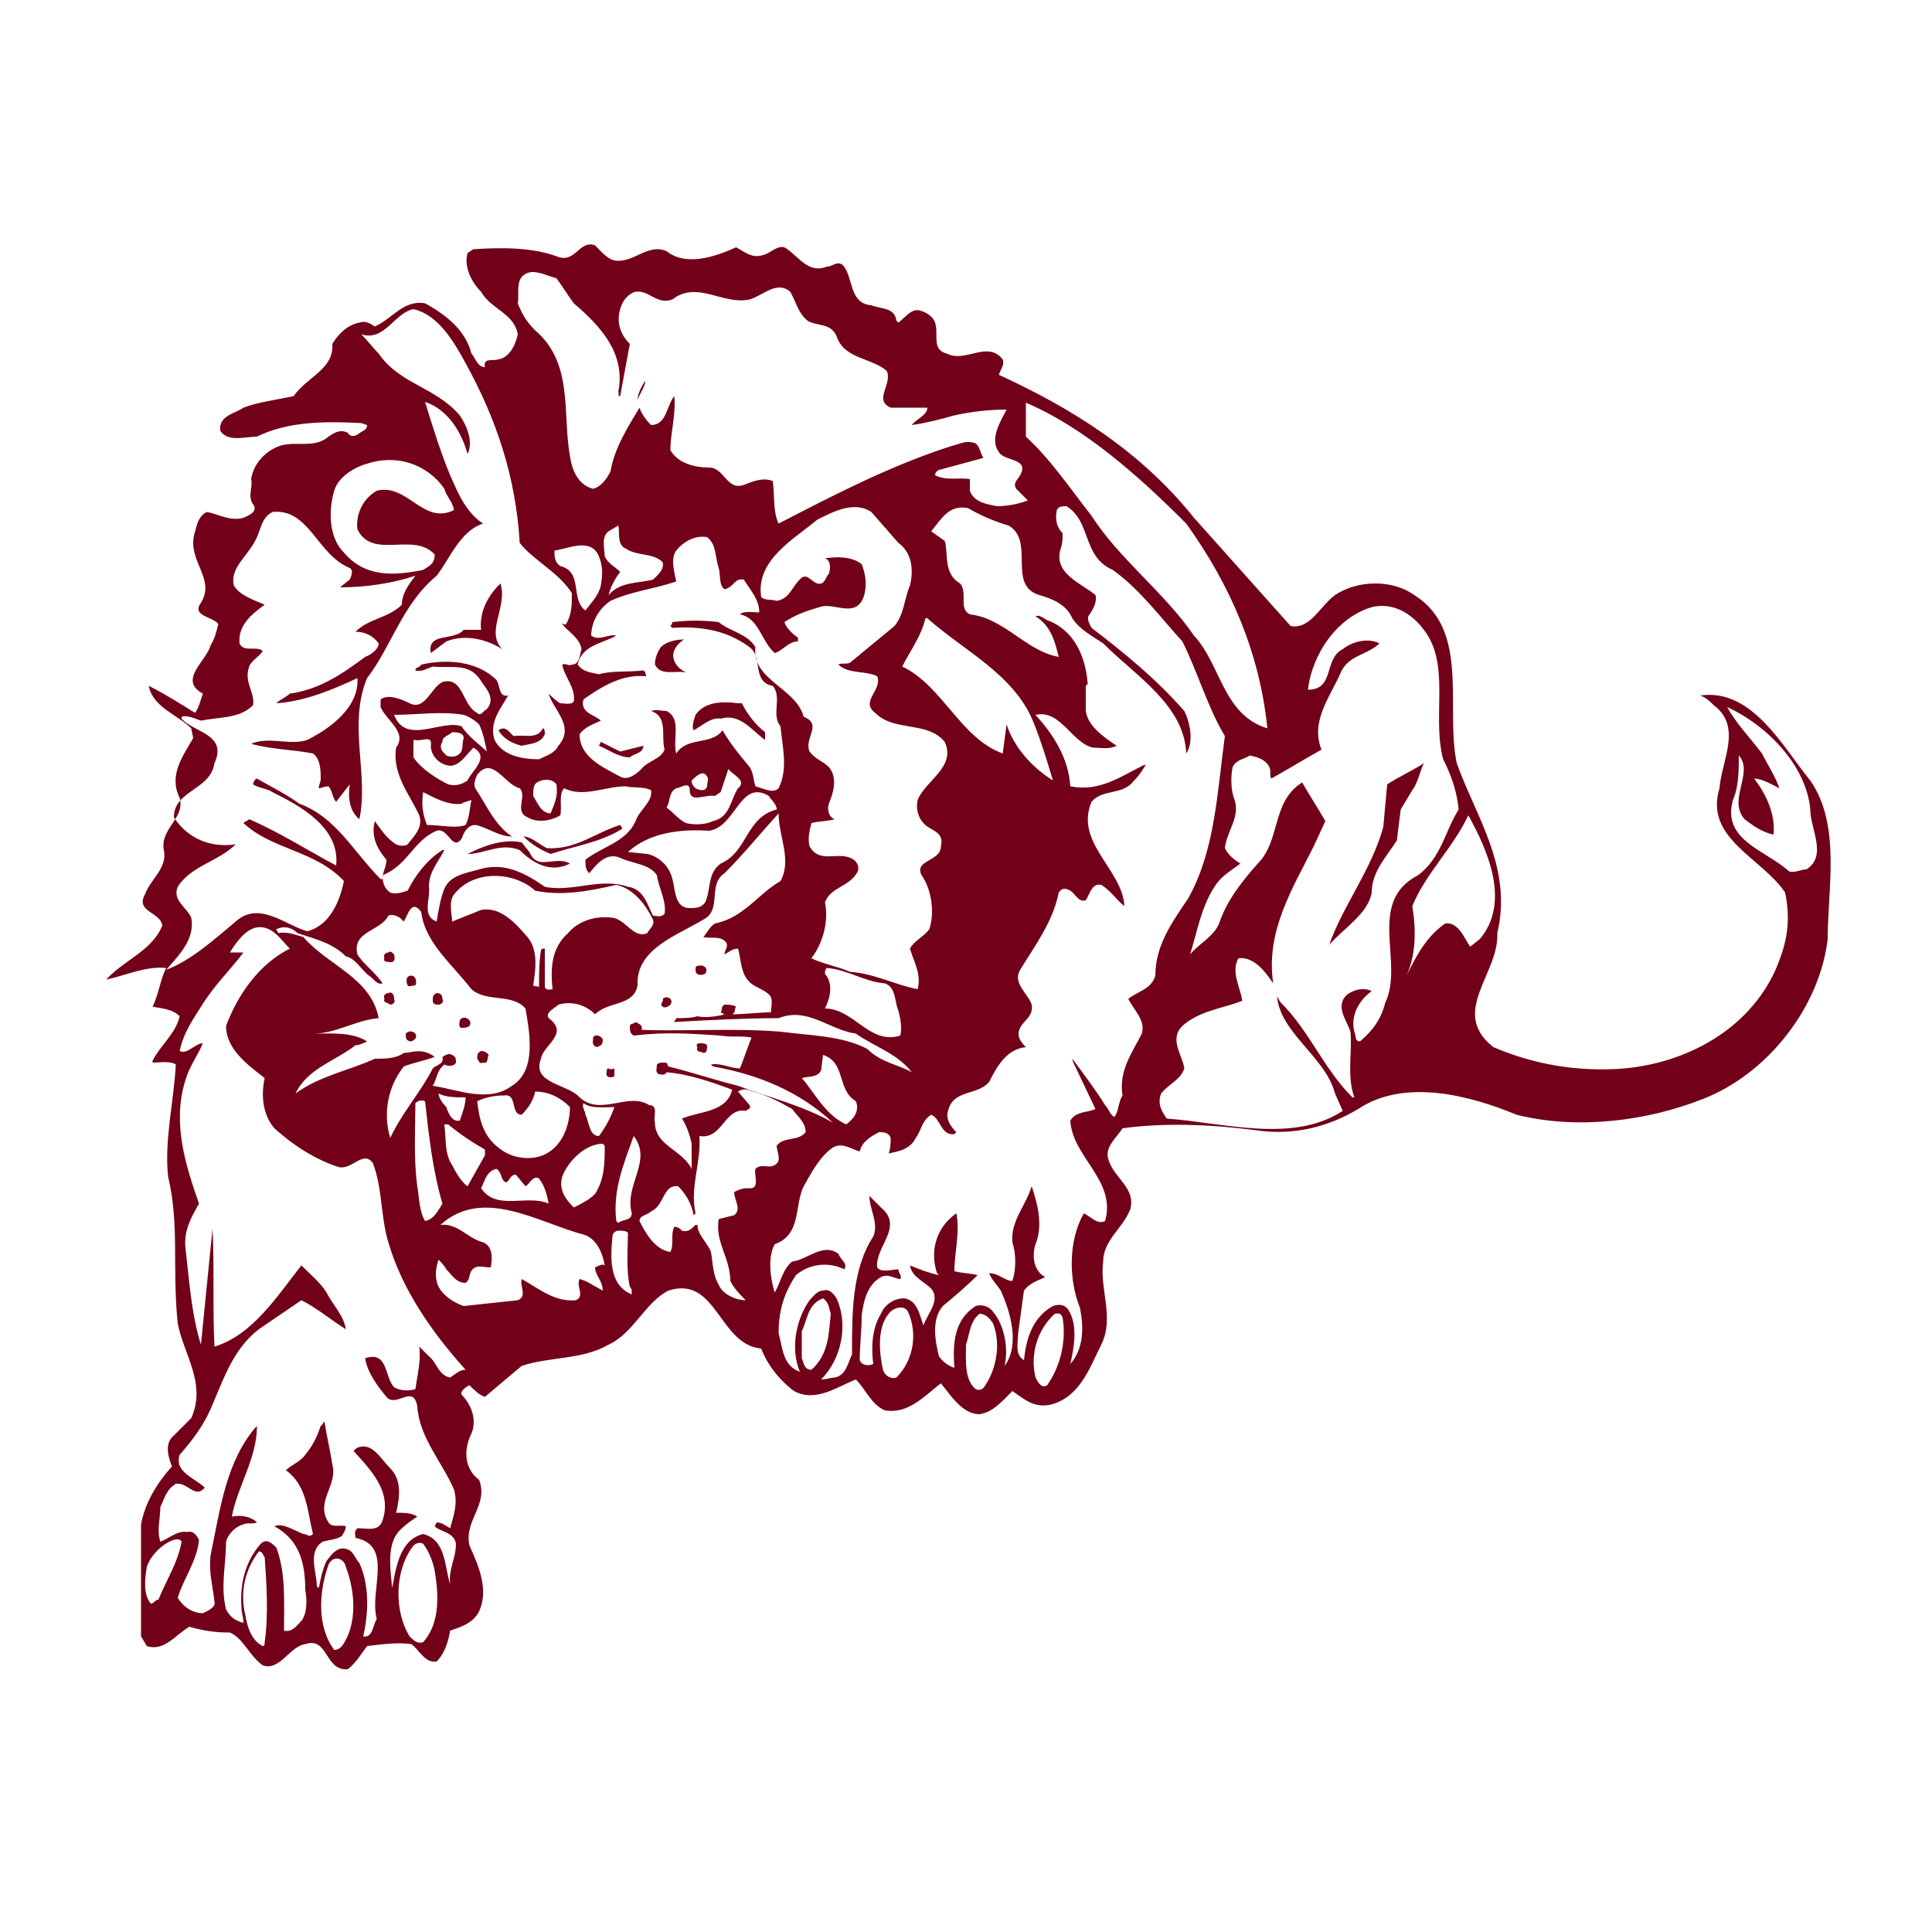 <?xml version="1.0" encoding="utf-8"?>
<!-- Generator: Adobe Illustrator 19.1.0, SVG Export Plug-In . SVG Version: 6.00 Build 0)  -->
<!DOCTYPE svg PUBLIC "-//W3C//DTD SVG 1.1//EN" "http://www.w3.org/Graphics/SVG/1.1/DTD/svg11.dtd">
<svg version="1.1" xmlns="http://www.w3.org/2000/svg" xmlns:xlink="http://www.w3.org/1999/xlink" x="0px" y="0px"
	 viewBox="33 -33 100 100" enable-background="new 33 -33 100 100" xml:space="preserve">

<g id="AREA_1">
	<g>
		<path fill="#720018" d="M126.7,7.4c-1.4-1.7-3-4.8-5.7-4.4c0.3,0.1,0.5,0.3,0.7,0.5c1.5,1.1,0.4,2.9,0.3,4.3
			c-0.8,2.6,2.2,3.6,3.4,5.4c0.3,1.5,0.1,2.6-0.5,4c-1.4,3.1-4.6,4.8-7.8,5.1c-2.4,0.2-4.7-0.2-6.8-1.1c-2.3-1.8,0.3-3.8,0.2-5.9
			c0.8-3.4-1.1-6-2.1-8.8c-0.6-2.9,0.7-6.9-2.2-8.7c-1.1-0.8-2.9-0.8-4.1,0c-0.8,0.6-1.3,1.8-2.3,1.6c-1.6-1.8-3.4-3.8-5-5.6
			c-2.8-3.5-6.4-5.7-10.1-7.4c0.1-0.3,0.3-0.5,0.2-0.8c-0.8-1-1.9,0.2-2.9-0.3c-0.8-0.2-0.4-1-0.6-1.6c-0.1-0.3-0.4-0.5-0.7-0.6
			c-0.5-0.2-0.8,0.3-1.2,0.6l-0.1-0.1c-0.1-0.7-0.8-0.6-1.3-0.8c-1.2-0.1-0.9-1.5-1.5-2.1c-0.3-0.2-0.5,0.1-0.8,0.1
			c-1,0.4-1.5-0.6-2.2-1c-0.4-0.1-0.7,0.3-1.1,0.4c-0.6,0.2-1-0.2-1.4-0.4c-1.1,0.5-2.6,1-3.6,0.2c-0.9-0.4-1.6,0.5-2.5,0.5
			c-0.5,0-0.8-0.4-1.2-0.8c-0.8-0.3-1,0.9-1.9,0.6c-1.3-0.5-2.9-0.5-4.4-0.4l-0.3,0.2c-0.2,0.7,0.2,1.5,0.7,2
			c0.5,0.9,1.7,1.1,1.9,2.2c-0.1,0.5-0.4,1.2-1,1.3c-0.3,0.1-0.8-0.1-0.7,0.4c-0.4,0-0.5-0.5-0.7-0.7c-0.3-1.2-1.3-2-2.4-2.6
			c-1.1-0.2-1.7,0.8-2.6,1.2c-0.3-0.2-0.5-0.3-0.8-0.2c-0.6,0.1-1.1,0.6-1.4,1.1c0.1,1.3-1.3,1.7-2,2.7c-0.9,0.2-1.8,0.3-2.6,0.6
			c-0.4,0.3-1.3,0.4-1.2,1.2c0.4,0.6,1.3,0.3,1.9,0.3c1.6-0.8,3.6-0.8,5.4-0.7L52-11c0,0.3-0.3,0.3-0.5,0.5
			c-0.2,0.1-0.4,0.1-0.5-0.1c-0.4-0.2-0.7,0-1,0.2c-0.8,0.7-1.9,0.1-2.8,0.6c-0.6,0.3-1.1,0.9-1.2,1.6c0.1,0.4-0.2,0.9,0.1,1.3
			c0.3,0.4-0.3,0.6-0.5,0.7c-0.7,0.2-1.3-0.2-1.9-0.3c-0.4,0.2-0.5,0.6-0.6,1c-0.5,1.5,1.1,2.4,0.3,3.7c-0.5,0.7,0.6,0.7,0.9,1.1
			c-0.1,0.4-0.2,0.8-0.4,1.1c-0.2,0.8-1.7,1.8-0.4,2.5c-0.1,0.3-0.2,0.7-0.4,1c-0.8-0.5-1.6-1-2.4-1.4c0.2,1.1,1.5,1.5,2.2,2.2
			l0.1,0.5c-0.5,0.9-1.3,1.9-0.7,3.1c0.3,1.1-1.1,1.6-0.8,2.8c0.1,0.9-0.7,1.4-1,2.2c-0.5,0.9,0.8,0.9,0.9,1.6
			c-0.5,1.3-2,1.8-2.9,2.8c1-0.2,2-0.7,3.1-0.6c-0.3,0.6-0.4,1.4-0.7,2c0.4,0.1,1,0.1,1.4,0.5c-0.2,0.9-1,1.5-1.4,2.3V22
			c0.4,0,0.9-0.1,1.2,0.1c-0.1,1.9-0.6,3.9-0.4,5.8c0.6,2.5,0.2,4.7,0.5,7.6c0.3,1.6,1.5,3.1,0.7,4.9l-0.9,0.9
			c-0.5,0.4-0.3,1.1-0.1,1.6c-0.8,0.9-1.4,1.9-1.6,3v5.8l0.3,0.5c0.9,0.3,1.5-0.6,2.2-1c0.7,0.2,1.3,0.3,2.1,0.3
			c0.7,0.3,1,1.2,1.7,1.7c0.9,0.3,1.4-1,2.2-1.1c1.2-0.4,1,1.4,2.2,1.3c0.4-0.3,0.7-0.8,1-1.2c0.8-0.1,1.6-0.2,2.3-0.1
			c0.4,0.3,0.7,1,1.3,0.9c0.4-0.4,0.6-1,0.7-1.6c0.6-0.2,1.2-0.4,1.5-1c0.5-1.1,0-2.3-0.5-3.4c-0.3-1.3,1-2.1,0.5-3.4
			C57,43,57,42,57.4,41.2c0.3-0.7,0-1.5-0.5-2c-0.1-0.2,0.2-0.4,0.4-0.5c0.3,0.3,0.5,0.5,0.8,0.6l1.9-1.6c1.5-0.5,3.1-0.3,4.5-1.1
			c1.3-0.6,1.9-2.2,3.1-2.8c2.5-0.8,2.6,2.8,4.8,3c0.3,0.8,0.9,1.6,1.7,2.2c1.1,0.6,2.2-0.2,3.2-0.6c0.5,0.5,0.8,1.3,1.5,1.6
			c1.2,0.2,2-0.7,2.9-1.4c0.5,0.6,1.1,1.6,2,1.6c0.7-0.1,1.2-0.7,1.7-1.2c0.6,0.4,1.1,0.9,2,0.7c1.5-0.4,2-1.9,2.6-3.1
			c0.7-1.4-0.1-2.9,0.1-4.3c0-1.1,1-1.7,1.4-2.7c0.3-1.1-0.8-1.6-1.1-2.5c-0.3-0.7,0.4-1.2,0.7-1.7c2.2-0.3,4.6-0.2,6.9,0.1
			c2,0.3,3.8-0.2,5.3-1.1c2.4-1.6,5.8-0.7,8.2,0.3c3.2,0.8,6.8,0.3,9.6-0.8c3.4-1.3,6.1-4.8,6.5-8.3C127.6,13,128.3,9.7,126.7,7.4z
			 M86-12.2c3.1,1.3,5.9,3.8,8.4,6.3c2.3,3.2,3.8,6.7,4.2,10.6c-2.3-0.7-2.4-3.3-3.8-4.8c-1.5-2.2-3.9-4-5.3-6.2
			c-1.1-1.4-2.1-2.9-3.4-4.1V-12.2z M59.8-17.3c0.1-0.5-0.2-1.4,0.6-1.6c0.4-0.1,1,0.2,1.4,0.3c0.3,0.4,0.6,0.9,0.9,1.3
			c1.4,1.2,2.7,2.6,2.3,4.6c0.1,0.1-0.1,0.2,0.1,0.2l0.5-2.7c-0.5-0.5-0.7-1.1-0.5-1.8c0.1-0.4,0.4-0.8,0.8-0.9
			c0.7-0.1,1.1,0.7,1.9,0.4c1.3-1,2.6,0.3,4,0c0.7-0.2,1.4-1,2.1-0.4c0.3,0.5,0.4,1.1,0.9,1.5c0.5,0.3,1.2,0.1,1.5,0.8
			c0.4,1.2,1.8,1.1,2.6,1.8c0.3,0.7-0.7,1.5,0.2,1.9h1.9c0,0.4-0.6,0.6-0.8,0.9c0.7-0.1,1.5-0.3,2.2-0.5c0.9-0.2,1.8-0.3,2.7-0.3
			c-0.3,0.6-0.9,1.5-0.4,2.2c0.3,0.5,1.6,0.3,1.1,1.2c-0.1,0.2-0.4,0.4-0.2,0.7l0.6,0.6c-0.5,0.2-1.1,0.3-1.6,0.3
			c-0.5-0.1-1.2-0.2-1.4-0.8l0-0.6c-0.6-0.1-1.2,0.1-1.8-0.2c0-0.2,0.2-0.3,0.3-0.3l2.2-0.6c-0.2-0.3-0.2-0.8-0.6-0.8
			c-0.3-0.1-0.7,0.1-1.1,0.2c-3.1,1-6,2.5-8.9,4c-0.3-0.6-0.2-1.5-0.3-2.2c-0.5-0.2-1,0-1.5,0.2c-0.9,0.3-1-0.9-1.8-0.9
			c-0.7,0-1.6-0.2-2-0.9c0-0.9,0.3-1.9,0.2-2.8c-0.4,0.5-0.4,1.5-1.2,1.5c-0.3-0.3-0.5-0.6-0.6-0.9c-0.6,1-1.3,2.1-1.5,3.3
			c-0.2,0.4-0.5,0.8-0.9,0.9c-0.8-0.2-1.1-1-1.2-1.7c-0.4-2.2,0.2-4.8-1.8-6.5C60.2-16.4,60-16.8,59.8-17.3z M80.8,9.6
			c0.3,0.4,1.1,0.4,0.9,1.2c0,0.8-1.4,0.7-1,1.5c0.5,0.7,0.7,1.9,0.4,2.8c-0.3,0.4-0.8,0.6-1,1c0.2,0.7,0.6,1.3,0.4,2.1
			c-1.1-0.2-2.2-0.8-3.5-0.9c-0.7-0.3-1.4-0.4-2-0.7c0.6-0.8,0.9-1.9,0.7-2.9c0.3-0.8,1.3-0.8,1.7-1.6c0.1-0.3-0.1-0.6-0.4-0.7
			c-0.7-0.3-1.6,0.3-2.1-0.6c-0.1-0.4,0-0.8,0.1-1.2c0.4-0.1,0.9-0.1,1.2-0.2c-0.3-0.1-0.4-0.5-0.3-0.8c0.2-0.5,0.5-1.3,0-1.9
			c-0.3-0.3-0.7-0.4-1-0.8c-0.3-0.7,0.7-1.4-0.3-1.8c-0.4-1.5-2.7-1.9-2.5-3.6c-0.4-0.7-1.3-0.8-1.9-1.3c-0.8-0.1-1.6-0.1-2.4,0
			c0,0.1-0.1,0.2-0.1,0.2l0.1,0.1c1.4-0.1,2.8,0.1,4,1c0.7,0.5,0.1,1.8,1.2,2c0.5,0.6-0.1,1.5,0.4,2.1c0.1,1.1,0.4,2.2-0.1,3.2
			c-0.3,0.3-0.8,0-1.2-0.1C72,7.4,72,7,71.8,6.7c-0.5-0.6-1-1.2-1.4-1.9C69.8,5.6,68.6,5.1,68,6c-0.2-0.7,0.3-1.8-0.5-2.2
			c-0.3,0-0.5-0.1-0.8,0c0.9,0.3,0.5,1.3,0.7,2c-0.2,0.5-0.9,0.6-1.2,1c-0.3,0.3-0.7,0.6-1.1,0.4c-0.9-0.5-2.1-1-2.1-2.2
			c0.3-0.4,0.7-0.5,1.1-0.7c-0.3-0.3-1.1-0.4-0.9-1.1c1-0.7,2-1.3,3.2-1.2c0.1,0,0-0.1,0-0.2l-0.1-0.1c-0.8,0.1-1.6,0-2.3,0.2
			c-0.4-0.1-0.8-0.1-1.1-0.5c0.2-1,1.3-1.1,2-1.5c-0.4-0.1-0.9,0.3-1.3,0c0-0.7,0.4-1.4,1-1.8c1.1-0.5,2.2-0.6,3.4-1
			c-0.1-0.5-0.3-1.2,0-1.6c0.4-0.5,1-0.8,1.6-0.7c0.5,0.4,0.4,1,0.6,1.6c0.1,0.3,0,0.9,0.3,1.1C71-2.6,71-3.1,71.5-3
			c0.3,0.5,0.8,1,0.8,1.7c-0.3,0-0.8-0.1-1,0.1c1,0.2,1.1,1.4,1.8,2c0.4-0.1,0.7-0.6,1.2-0.6L74.3,0c-0.3-0.2-0.6-0.5-0.7-0.8
			c0.6-0.4,1.2-0.6,1.9-0.8c0.7-0.2,1.8,0.6,2.2-0.5c0.2-0.6,0.1-1.2-0.1-1.7c-0.5-0.4-1.3-0.4-1.9-0.3C76-4,76-3.6,75.9-3.3
			c-0.2,0.2-0.2,0.6-0.6,0.5c-0.3-0.1-0.5-0.5-0.8-0.3c-0.5,0.4-0.6,1.1-1.3,1.2c-0.3-0.1-0.6,0-0.8-0.2c-0.3-1.9,1.7-3,2.9-4
			c0.8-0.4,1.9-1,2.8-0.4l1.4,1.6c0.7,0.5,0.8,1.4,0.6,2.2c-0.3,0.7-0.3,1.5-0.8,2.1L77,1.3c-0.2,0.1-0.5,0-0.6,0.1
			c0.5,0.5,1.4,0.3,2,0.6c0.3,0.7-0.9,1.3-0.1,1.9c1,1,2.7,0.4,3.6,1.5c0.6,1.3-1,2-1.4,3C80.4,8.8,80.5,9.3,80.8,9.6z M73.4,20.4
			c-2.4-0.2-5.3,0-7.2-0.1c0.1-0.2-0.1-0.3-0.3-0.4c-0.1,0.1-0.3,0.1-0.3,0.2c0,0.2,0,0.4,0.2,0.5c1.7-0.2,2.9-0.1,4.5,0
			c0.6,0.1,1,0,1.6,0.1c-0.2,0.5-0.4,1.1-0.6,1.6c-0.5,0-1-0.3-1.5-0.2l0.1,0.1c2.3,0.4,4.5,1.3,6.2,2.9c-1.6-0.9-3.3-1.3-4.9-1.9
			c-1.2-0.3-2.4-0.7-3.6-1c-0.1-0.1,0-0.2-0.2-0.2c-0.2,0-0.3,0-0.4,0.1c0,0.2-0.1,0.4,0.1,0.5c0.1,0,0.3,0.1,0.4-0.1
			c1.2,0.1,2.3,0.5,3.4,0.9c-0.3,1.2-1.7,1.1-2.6,1.5c0.2,0.3,0.4,0.8,0.5,1.3v1.3c-0.5-1-1.9-1.2-1.9-2.4c-0.1-0.3,0.2-0.9-0.3-0.9
			c-1.1-0.7-2.5,0.6-3.6-0.4c-0.6-0.7-2.5-0.7-2-2c0.1-0.7,1.5-1.3,0.4-2.1c-0.2-0.3,0.3-0.5,0.5-0.7c0.7-0.2,1.4,0,1.9,0.5
			c0.7-0.7,2-0.4,2.2-1.5c-0.1-1.9,2.1-2.6,3.4-3.4c1-0.5,0.2-1.8,1.1-2.4c1-1,1.8-2,2.8-3.1c0,1.2,0.7,2.4,0.1,3.5
			c-1.2,0.7-1.9,1.9-3.4,2.2c-0.3,0.2-0.4,0.5-0.6,0.7c0.4,0.1,0.9-0.1,1.2,0.3c0.1,0.2-0.1,0.4-0.1,0.6c0.2-0.1,0.4-0.3,0.7-0.3
			c0.2,0.7,0.1,1.6,1,2c0.2,0.1,0.6,0.3,0.7,0.5c0.1,0.3,0,0.6,0,0.8c-0.6,0-1.4,0.1-2,0.1c0.2-0.1,0.1-0.3,0.2-0.4
			C70.9,19,70.7,19,70.5,19c-0.2,0.1-0.1,0.3-0.2,0.4l0.2,0.1c-0.3,0.1-1,0.2-1.4,0.1c-0.3,0.1-0.8,0.1-1.1,0.1
			c0,0.1-0.1,0.1-0.1,0.2c1.7-0.1,3.7-0.2,5.4-0.2c1.5-0.6,2.6,0.6,4,0.8c1,0.7,2.1,1,2.9,2c-0.7-0.4-1.6-0.5-2.3-1.2
			C76.6,20.6,74.9,20.6,73.4,20.4z M76.8,25.2c-1.1-0.5-1.6-1.6-2.3-2.4c0.3-0.1,0.8,0,1-0.4l0.1-0.8c1.2,0.4,0.7,1.8,1.7,2.4
			C77.5,24.5,77.2,24.9,76.8,25.2z M53.9,21.5c-0.4,0.3-1,0.3-1.5,0.3c-1.3,0.6-2.9,0.9-4.1,1.8c0.6-1.3,2.1-1.7,3.1-2.5
			c0.2,0,0.4-0.1,0.6-0.2c-0.8-0.5-1.9-0.4-2.8-0.4v0c1.2,0,2.2-0.7,3.4-0.8c-0.4-2.1-2.6-2.7-3.9-4.2c-0.4-0.1-0.8-0.3-1.3-0.2
			c0-0.1-0.1-0.1-0.1-0.2c0.4-0.2,0.8-0.1,1.1,0.2c0.9,0.3,1.8,0.5,2.5,1.2c0.5,0.1,0.8,0.7,1.2,1c0.2,0.1,0.4,0.5,0.7,0.4
			c-0.3-0.5-1-1-1.3-1.5c-0.3-1.2,1.2-1.2,1.6-2c0.2-0.1,0.4,0,0.6,0.1l0.2,0.2c0.2-0.3,0.4-1.2,0.9-0.5c0.2,1.6,1.6,2.7,2.6,4
			c0.8,0.7,2.1,0.2,2.8,1c0.2,1.2,0.6,3.2-0.7,4c-1.2,0.9-2.8,0.2-4.1,0c0.2-0.3,0.2-0.8,0.6-1.1c0.2,0.1,0.5,0.1,0.6-0.1
			c0-0.2,0-0.3-0.2-0.4c-0.2-0.1-0.3,0-0.5,0.1c0.1,0.4-0.3,0.4-0.5,0.6c-0.6,1.2-1.6,2.3-2.2,3.6c-0.4-1.3-0.1-2.7,0.7-3.7
			c0.5-0.2,1.1-0.3,1.6-0.5C54.8,21.2,54.3,21.5,53.9,21.5z M53.4,4c1.2,0,2.4-0.2,3.6,0c0.3,0.1,0.6,0.3,0.8,0.5
			c0.2,0.4,0.3,0.9,0.4,1.4c-0.3-0.3-1-0.8-1.3-1.3C55.9,4.2,54,5.6,53.4,4z M56.8,6c-0.2,0.2-0.5,0.2-0.7,0.1
			c-0.2-0.2-0.4-0.4-0.2-0.7c0-0.3,0.3-0.3,0.5-0.5c0.2,0,0.6,0,0.6,0.3C56.9,5.5,57,5.8,56.8,6z M54.5,5.3c0.3,0.1,0.9-0.3,0.8,0.3
			c0,0.5,0.4,0.9,0.8,1c0.6,0.2,1-0.5,1.4-0.9c0.9,0.5-0.1,1.2-0.3,1.7c-0.3,0.2-0.6,0.3-1,0.2c-0.6-0.3-1.4-0.8-1.8-1.4V5.3z
			 M57.1,9.7c-0.5,0.2-1.3,0-2,0c-0.2-0.5-0.3-1-0.2-1.7c0.6,0.3,1.3,0.7,2,0.6c0.1-0.1,0.3-0.1,0.5-0.2C57.3,8.9,57.3,9.3,57.1,9.7
			z M55.6,10c0.6-0.2,0.8,1.1,1.3,0.4c0.1-0.3,0.3-0.7,0.7-0.7c0.6,0.1,1.2,0.6,1.9,0.6c-0.9-0.6-1.3-1.6-1.9-2.5
			c-0.1-0.2,0-0.5,0.1-0.7c0.8-1,1.4,0.5,2.2,0.7c0.4,0.4-0.3,1.2,0.4,1.5c0.5,0.3,1.2,0.2,1.7-0.1c0.1-0.4-0.1-1.1,0.2-1.4
			c1,0.5,2.1-0.1,3.2-0.1c0.4,0.1,0.9,0,1.3,0.2c0.1,0.6-0.6,1-0.8,1.6c-0.5,1.1-1.7,1.3-2.6,2c0,0.3,0,0.5,0.2,0.7
			c0.4-0.5,0.9-1.1,1.6-0.8c0.6,0.3,1.5,0.3,1.9,0.9c0.1,0.7,0.5,1.3,0.4,2c-0.2,0.2-0.4,0.1-0.6,0.1c-0.3-0.6-0.5-1.4-1.3-1.5
			c-1.4-0.5-2.9,0.3-4.3,0c-1-0.7-2.1-1.3-3.4-0.9c-0.7,0.2-1.5,0.3-1.8,1c-0.2,0.5-0.3,1.1-0.4,1.7c-0.8-0.3-0.3-1.2-0.4-1.8
			c0-0.8,0.5-1.3,0.8-1.9l-0.1,0c-0.8,0.5-1.4,1.3-1.8,2.1c-0.3,0.1-0.6,0.2-0.9,0.1c-0.3-0.2-0.4-0.5-0.4-0.9
			C54.1,11.8,54.4,10.5,55.6,10z M60.8,7.5c0.3-0.2,0.8-0.2,1,0.1c0.1,0.6-0.1,1-0.3,1.5c-0.5,0-0.7-0.6-0.9-0.9
			C60.6,7.9,60.6,7.6,60.8,7.5z M69.6,7.7C69.5,8,69.2,7.9,69,7.8c-0.1-0.1-0.2-0.2-0.2-0.4c0.2-0.2,0.6-0.6,0.8-0.2
			C69.7,7.3,69.6,7.5,69.6,7.7z M70,8.2L70.3,8l0.4-1.2c0.2,0.3,1,0.6,0.5,1c-0.4,0.6-0.4,1.5-1.3,1.7c-0.4,0.2-1,0.2-1.4,0.1
			c-0.4-0.2-0.7-0.6-1-0.8c0.2-0.3,0.1-0.8,0.5-1c0.2,0,0.7-0.4,0.7,0.1C68.7,8.6,69.5,8.1,70,8.2z M69.7,10
			c1.4-0.2,1.6-2.7,3.1-1.8c0.1,0.2,0.4,0.4,0.4,0.7c-1.6,0.4-1.5,2.2-2.9,2.8c-0.7,0.5-0.5,1.4-0.8,2c-0.2,0.3-0.5,0.3-0.8,0.3
			c-0.9,0-0.7-1.2-1-1.8c-0.2-0.5-0.7-0.9-1.2-1l-1-0.1C66.6,10.1,68.2,9.9,69.7,10z M61.6,18.2c-0.1,0-0.3,0.1-0.4-0.1
			c0-0.7,0-1.5,0-2c-0.1,0-0.2,0-0.2,0.1c-0.1,0.6-0.1,1.3-0.1,1.9c-0.1-0.1-0.2,0-0.3-0.1c0.1-0.7,0.3-1.8-0.3-2.5
			c-0.6-0.7-1.4-1.6-2.4-1.4c-0.5,0.2-1,0.4-1.5,0.6c0-0.4-0.2-1,0.1-1.4c1-1.3,3.1-1.2,4.2-0.2c1.4,0.3,2.9,0,4.2-0.3
			c0.9,0.2,1.5,1,1.9,1.8c0.1,0.3-0.2,0.5-0.3,0.7c-0.7,0.3-1.1-0.7-1.8-0.8c-0.8-0.1-1.7,0.1-2.3,0.8
			C61.5,16.1,61.5,17.2,61.6,18.2z M54.5,24.1c0.1-0.1,0.3-0.2,0.5-0.1c0.2,1.8,0.4,3.6,0.9,5.3c-0.2,0.3-0.4,0.8-0.9,0.9
			c-0.3-0.5-0.3-1.2-0.4-1.8C54.4,27,54.5,25.4,54.5,24.1z M55.7,23.6c0.4,0.2,0.9,0.2,1.4,0.2c0,0.4-0.2,0.9-0.3,1.2
			c-0.4,0.1-0.6-0.4-0.7-0.7C55.9,24.1,55.7,23.8,55.7,23.6z M56.2,25.2c0.6,0.5,1.2,0.9,1.9,1.3v0.3l-0.9,1.6
			c-0.3-0.2-0.6-0.7-0.8-1.1C56,26.7,56.1,26,56,25.2H56.2z M58.7,27.5c0.3,0.2,0.2,0.6,0.5,0.7c0.2-0.1,0.2-0.4,0.5-0.4l0.5,0.6
			c0.2-0.1,0.4-0.6,0.7-0.4c0.3,0.4,0.4,0.8,0.5,1.3c-1.1-0.5-2.7,0.4-3.5-0.8C58.1,28.1,58.2,27.6,58.7,27.5z M58.8,26.4
			c-0.8-0.6-1-1.5-1.1-2.4c0.4-0.2,0.9-0.3,1.4-0.3c0.7-0.1,0.3,1,0.9,1c0.3-0.3,0.6-0.7,0.7-1.2c0.7,0,1.3,0.3,1.8,0.8
			c0,0.8-0.3,1.9-1.2,2.4C60.6,27.1,59.5,27,58.8,26.4z M62.1,27.9c0.3-0.8,1.2-1.7,2.1-1.7l0.1,0.1c0,0.9,0,1.7-0.5,2.5
			c-0.3,0.3-0.7,0.5-1.1,0.7C62.3,29.1,61.9,28.6,62.1,27.9z M75.7,17.4c0-0.1,0-0.2,0.1-0.3c1.1,0.1,1.9,0.7,3,0.8
			c0.6,0.2,0.5,1,0.7,1.4c0.1,0.4,0.2,0.9,0.1,1.3c-1.6,0.5-2.4-1.4-3.9-1.4C75.9,18.8,76.2,18,75.7,17.4z M62-3.7
			c-0.3-0.2-0.3-0.5-0.3-0.8c0.7-0.1,1.9-0.7,2.3,0.3c0.2,0.5,0.2,0.9,0.1,1.5c-0.1,0.5-0.5,0.9-0.8,1.3C62.5-2,63.2-3.4,62-3.7z
			 M65.4-4.6c0.6,0.4,1.4,0.2,1.9,0.7c0.1,0.4-0.3,0.7-0.5,0.9c-0.8,0.2-1.7,0.1-2.3,0.8c0.1-0.4,0.3-0.8,0.6-1.2
			c-0.3-0.3-0.6-0.4-0.8-0.8c0-0.4-0.2-1,0.2-1.3L65-5.8C65.1-5.5,64.9-4.8,65.4-4.6z M79.7,1.5c0.4-0.8,1-1.6,1.2-2.5h0.1
			c1.9,1.7,4.5,2.9,5.5,5.4c0.4,1,0.7,2,1,3c-1.1-0.7-2-1.7-2.4-2.9L84.9,6C82.7,5.2,81.8,2.5,79.7,1.5z M50.3-7.6
			C50.5-8.3,51.3-8.8,52-9C53.5-9.5,55.1-9,56-7.7c0.1,0.4,0.4,0.6,0.5,1.1c-1.6,0.8-2.4-1.4-4-1c-0.7,0.4-1.1,1.2-1,2
			c0.8,1.6,2.9,0.1,4,1.3c0,0.5-0.3,0.6-0.6,0.8c-1.5,0.3-3,0.4-4.1-0.9C50-5.2,50-6.6,50.3-7.6z M41.6,17.2L41.6,17.2
			c0.7-0.8,1.5-1.6,1.3-2.7c-0.2-0.5-1-0.9-0.7-1.6c0.7-1.1,2.1-1.3,3-2.2c-1.3,0.2-2.5-0.3-3.2-1.4c0-1.4,1.9-1.4,2.1-2.8
			c0.7-1.5-1.1-1.6-1.7-2.3V4.1c0.3-0.1,0.7,0.1,1,0.2c1-0.2,2-0.1,2.7-0.8c0.1-0.7-0.5-1.2-0.2-2c0.1-0.3,0.5-0.5,0.7-0.8
			c-0.3-0.3-1,0.1-1.2-0.4c-0.1-0.9,0.6-1.5,1.3-2C46-2,45.4-2.2,45.1-2.7c-0.2-0.9,0.7-1.5,1.1-2.3c0.3-0.5,0.3-1.2,0.9-1.5
			c1.9-0.2,2.3,2.2,4,2.9c0.2,0.1,0.1,0.4,0,0.6l-0.5,0.4c1.3,0,2.7-0.2,3.9-0.6c-0.3,0.4-0.7,0.9-0.7,1.5C53.1-1,52.1-1,51.4-0.3
			c0.5,0,0.9,0.2,1.2,0.6c0,0.3-0.4,0.6-0.7,0.7c-1.2,0.9-2.4,1.7-3.9,1.9c-0.2,0.2-0.5,0.3-0.7,0.5c1.5-0.1,2.9-0.7,4.2-1.3
			c0.1,1.5-1.4,2.6-2.6,3.2c-0.9,0.3-2-0.2-2.9,0.2c1.1,0.3,2.2,0.3,3.2,0.5c0.4,0.3,0.4,0.9,0.4,1.3c0,0.2-0.1,0.3-0.1,0.5
			c0.1,0,0.3-0.1,0.5-0.1c0.2,0.2,0.2,0.6,0.4,0.8l0.7-0.9c-0.1,0.7,0,1.4,0.5,1.8C52.1,7.1,51,4.5,52,2.1c1.3-1.7,1.8-3.8,3.6-5.3
			c0.7-0.9,1.2-2.3,2.4-2.7c-0.9-0.6-1.3-1.6-1.7-2.5c-0.5-1.2-0.9-2.5-1.3-3.8c1.2,0.4,1.9,1.6,2.2,2.7c0.3-0.6,0-1.4-0.4-2
			c-1.3-1.5-3.1-1.6-4.2-3.2c-0.3-0.3-0.6-0.7-0.9-1c1.2,0.4,1.7-1.1,2.7-1.3c1.3,0.3,2.1,1.7,2.7,2.8c1.6,2.9,2.6,5.9,2.8,9.3
			c0.7,0.9,2,1.5,2.7,2.6c0,0.6,0,1.1-0.3,1.6c-0.1,0.1-0.2-0.1-0.2,0c0.3,0.4,0.9,0.7,1,1.3C63,0.9,63,1.4,62.6,1.4
			c-0.2,0.1-0.3-0.1-0.5,0c0.1,0.6,0.7,1.2,0.6,1.9c-0.1,0.2-0.5,0.1-0.7,0.1c-0.2-0.1-0.4-0.3-0.6-0.5c0.2,0.8,1.4,1.7,0.5,2.7
			c-0.2,0.4-0.6,0.5-1,0.7C60,6.3,59,6.1,58.6,5.3c-0.3-0.9,0.3-1.6,0.7-2.3c-0.5,0.1-0.4-0.5-0.6-0.8c-1-1-2.6-1.1-3.9-0.8
			c-0.1,0.2-0.3,0.1-0.3,0.3c0.3,0.1,0.6-0.1,0.9-0.2c0.9,0.1,1.8-0.2,2.4,0.6c0.3,0.5,0.9,1,0.4,1.6c-0.2,0.1-0.3,0.4-0.5,0.2
			c-0.8-0.4-0.7-1.9-1.8-1.6c-0.6,0.3-0.9,1.5-1.7,1.1c-0.4-0.2-1.1-0.5-1.5-0.2v0.4c0.3,0.7,1.4,1.3,0.8,2.1
			c-0.2,1.4,0.7,2.4,1.2,3.5c0.2,0.6-0.2,1-0.6,1.5c-0.1,0.1-0.4,0.1-0.6,0c-0.5-0.3-0.8-0.8-1.1-1.2c-0.2,0.8,0.1,1.4,0.6,2
			c0,0.4-0.2,0.6-0.2,1h-0.1c-1.4-1.4-2.3-3.2-4.2-3.9c-0.7-0.5-1.5-0.9-2.2-1.3c-0.1,0-0.2,0.2-0.2,0.3c0.3,0.2,0.7,0.2,1,0.4
			c1.4,0.7,3.5,1.8,3.3,3.8c-1.5-0.8-2.9-1.7-4.5-2.4c-0.1,0.1-0.2,0.1-0.3,0.2c1.5,1.4,3.7,1.4,5.2,3c-0.2,1-0.7,2.3-1.9,2.6
			c-1.1-0.3-2.5-1.6-3.7-0.5C44,15.7,42.9,16.7,41.6,17.2z M40.8,50c-0.4-0.5-0.3-1.3-0.2-1.9c0.2-0.6,0.8-1.2,1.4-1.4
			c0.1,0,0.3-0.1,0.4,0.1c-0.2,1.1-0.8,2-1.2,3C41,49.8,41,50,40.8,50z M46.7,52c0,0.1,0,0.2-0.1,0.2c-0.6-0.3-0.8-1-0.9-1.6
			c-0.3-1.2,0-2.4,0.7-3.3c0.2,0,0.2,0.2,0.3,0.3C46.8,49,46.9,50.6,46.7,52z M50.7,52.2c-0.1,0.1-0.2,0.2-0.4,0.2
			c-0.9-1.2-0.8-3-0.3-4.4c0.2-0.5,0.8-0.4,0.9,0.1C51.4,49.4,51.5,51.1,50.7,52.2z M54.9,52c-0.3,0.1-0.5-0.1-0.7-0.3
			c-0.8-1.3-0.8-3.4,0.2-4.7c0.1-0.1,0.3-0.2,0.5-0.1c0.3,0.4,0.5,0.9,0.6,1.4C55.7,49.5,55.8,51,54.9,52z M56.3,38.3
			c-0.6-0.1-0.7-0.8-1.1-1.1c-0.2-0.2-0.3-0.3-0.5-0.5c0.1,0.7-0.1,1.5-0.2,2.2c-0.3,0.1-0.8,0.1-1.1-0.1c-0.5-0.5-0.3-1.9-1.5-1.5
			c0.1,0.7,0.6,1.4,1.1,2c0.5,0.6,1.4-0.7,1.6,0.5c0.1,1.6,1.3,2.9,1.9,4.3c0.2,0.7,0,1.3-0.2,2c-0.2-0.1-0.4-0.3-0.7-0.3l-0.1,0.2
			c0.3,0.3,1,0.3,1.1,0.9c0,0.8-0.4,1.3-0.3,2.1c-0.3-0.9-0.2-2.3-1.4-2.6c-1.2,0.3-1.4,1.7-1.6,2.8c-0.1-1-0.3-2.3,0.4-3
			c0.3-0.3,0.6-0.5,0.9-0.7c-0.3-0.2-0.7-0.2-1.1-0.2c0.2-0.8,0.3-1.7-0.3-2.3c-0.5-0.5-0.9-1.3-1.6-1.1c-0.1,0-0.2,0.1-0.3,0.2
			c0.9,1,2,2.1,1.5,3.6c-0.2,0.6-0.8,0.4-1.3,0.4c-0.2,0.2-0.1,0.3-0.1,0.5c2,0.4,0.7,2.7,1.1,4.2c-0.2,0.3-0.2,1-0.7,0.9
			c0.3-1.3,0.3-2.7-0.2-3.8c-0.2-0.2-0.3-0.6-0.6-0.7c-0.5-0.2-0.8,0.2-1.1,0.6c-0.2,0.4-0.3,0.9-0.4,1.4l-0.1-0.1
			c0-0.7-0.5-1.8,0.3-2.3c0.3-0.1,0.7-0.1,1-0.3c0.1-0.2,0.2-0.3,0.2-0.5c-0.3-0.1-0.7,0.1-0.9-0.2c-0.7-1.1,0.5-1.9,0.2-3
			c-0.1-0.7-0.3-1.5-0.4-2.2c-0.1,0-0.1,0.2-0.2,0.2c-0.2,0.6-0.4,1-0.8,1.5c-0.3,0.4-0.7,0.5-1,0.8c1.1,0.8,1.1,2.1,1.4,3.3
			c-0.2,0.2-0.3,0-0.5,0c-0.5-0.2-1.1-0.6-1.5-0.4c1.3,0.7,1.6,1.9,1.6,3.3c0.1,0.5,0.1,1.2-0.2,1.6c-0.3,0.3-0.5,0.6-0.9,0.5
			c0-1.5,0.1-3-0.4-4.3c-0.2-0.2-0.5-0.5-0.8-0.2c-0.8,0.9-1.1,2.1-1,3.3c0,0.3,0.1,0.5,0.1,0.8c-0.4-0.1-0.7-0.3-0.9-0.7
			c-0.3-1.2,0-2.3,0-3.5c0.1-0.4,0.5-0.8,0.9-0.9c0.2-0.1,0.5,0,0.7-0.1c-0.3-0.3-0.8-0.4-1.3-0.3c0.3-1.6,1.3-3,1.3-4.7
			c-1.6,1.8-1.9,4.3-2.4,6.7c-0.1,0.9,0.1,1.5,0.2,2.4c0.1,0.3-0.4,0.5-0.6,0.6c-0.5,0-1-0.3-1.3-0.8c0.3-1,1-1.9,1.1-3
			c-0.1-0.2-0.3-0.5-0.6-0.4c-0.5-0.1-0.9,0.3-1.4,0.5c-0.2-0.6,0-1.2,0-1.8c0.2-0.4,0.3-0.9,0.8-1.2c0.6-0.1,1,0.8,1.5,0.2
			c-0.5-0.5-1.6-0.8-1.3-1.7c0.7-0.8,1.3-1.6,1.7-2.6c0.6-1.4,1.1-2.9,2.4-3.9l2.2-1.5c0.8,0.4,1.5,1,2.3,1.5
			c-0.1-0.7-0.7-1.3-1-1.9c-0.3-0.5-0.9-1-1.3-1.4c-1.2,1.5-2.5,3.6-4.5,4.2c-0.1-2,0-4.3-0.1-6.1l-0.6,6c-0.5-1.6-0.6-3.3-0.8-5
			c-0.1-0.9,0.3-1.6,0.7-2.3c-0.7-2-1.4-4.2-0.7-6.4c0.2-0.7,0.6-1.2,0.9-1.9c-0.4,0-0.8,0.6-1.2,0.4c0.2-1,0.8-1.8,1.3-2.6
			c0.6-0.9,1.4-1.7,2-2.5l-0.7,0c0.3-0.5,0.8-1.2,1.4-1.3c0.8-0.1,1.2,0.6,1.7,1.1c-1.6,0.8-2.7,2.4-3.3,4c0,1.2,1.1,2,2,2.7
			c-0.2,0.9-0.1,1.9,0.5,2.6c1,0.9,2.1,1.6,3.3,2c0.7,0.2,1.3-0.9,1.8-0.2c0.5,1.3,0.4,2.8,0.8,4.1c0.7,2.4,2.2,4.6,4,6.6
			C56.8,37.9,56.6,38.1,56.3,38.3z M63.8,32.6c0,0.4,0.4,0.7,0.4,1.2c-0.4-0.2-0.8-0.5-1.2-0.6c-0.2,0.4,0.3,0.9-0.2,1.1
			c-1.1,0.1-1.9-0.6-2.8-1.1c-0.1,0.4,0.3,0.9-0.2,1.1L57,34.6c-0.6-0.2-1.3-0.7-1.4-1.3c-0.1-0.4,0-0.8,0.1-1.1
			c0.1,0.1,0.3,0.3,0.4,0.5c0.3,0.3,0.5,0.7,1,0.7c0.3-0.2,0.1-0.6,0.5-0.8c0.2-0.1,0.5,0,0.8,0c0.1-0.5,0.1-1.1-0.4-1.3
			c-0.8-0.2-1.3-1-2.2-0.9c2.2-2,5.1-0.1,7.4,0.5c0.7,0.2,1,1,1.1,1.6C64.2,32.4,64,32.5,63.8,32.6z M64,25.8
			c-0.5,0-0.5-0.7-0.7-1.1c0-0.2-0.2-0.4-0.1-0.6c0.4,0.3,1.1,0.2,1.6,0.2C64.6,24.9,64.3,25.4,64,25.8z M65.7,34
			c-1.2-0.5-1.1-1.9-1-3c0-0.2,0.2-0.3,0.3-0.3c0.2,0,0.4,0,0.5,0.1c0,0.9-0.1,1.9,0.1,2.8C65.7,33.7,65.7,33.8,65.7,34z M65.7,29.8
			c0,0.4-0.5,0.3-0.7,0.5l-0.1-0.1c-0.2-1.6,0.4-3,0.9-4.4C66.8,27.1,65.3,28.3,65.7,29.8z M72.1,27.5c-0.1,0.3,0.3,1.1-0.4,1
			c-0.3,0-0.5,0.1-0.7,0.2c0,0.4,0.4,0.9,0,1.2l-0.8,0.2c-0.2,1.2,0.6,2,0.6,3.2c0.2,0.4,0.5,0.7,0.8,1c-0.5,0-1.2-0.3-1.4-0.8
			c-0.3-0.5-0.3-1.1-0.4-1.7c-0.2-0.5-0.7-0.9-0.7-1.4L69,30.4c-0.2,0.2-0.4,0.4-0.7,0.3c-0.1-0.1-0.2-0.2-0.4-0.2
			c-0.2,0.4,0,0.9-0.2,1.3c-0.8-0.1-1.3-1-1.6-1.6c0-0.3,0.4-0.3,0.6-0.5c0.7-0.3,0.6-1.4,1.4-1.3c0.4,0.4,0.7,0.9,0.8,1.5l0.1-0.1
			c-0.3-1.4,0.3-2.6,0.2-4c1.2,0.2,1.3-1.5,2.4-1.3c0.1-0.1,0.3-0.1,0.2-0.3l-0.6-0.7c0.3-0.2,0.5-0.1,0.8,0c0.7,0.2,1.3,0.5,2,0.9
			c0.3,0.4,0.7,0.7,0.7,1.2c-0.4,0.5-1.1,0.2-1.5,0.7c0,0.3,0.3,0.8-0.1,1C72.8,27.5,72.4,27.2,72.1,27.5z M75,37.9
			c-0.4,0-0.4-0.4-0.5-0.6v-1.4c0.3-0.6,0.3-1.4,1.1-1.7c0.3,0.2,0.3,0.5,0.4,0.8C75.9,36,75.9,37.1,75,37.9z M79.4,38.3
			c-0.3,0.1-0.6-0.1-0.7-0.4C78.5,37,78.4,35.7,79,35c0.2-0.3,0.8-0.5,1-0.1C80.5,36,80.3,37.4,79.4,38.3z M84,38.7
			c-0.1,0.2-0.3,0.3-0.5,0.2c-0.6-0.5-0.5-1.5-0.5-2.3c0.2-0.6,0.2-1.2,0.7-1.6c0.3,0,0.5,0.2,0.7,0.5C84.8,36.5,84.6,37.8,84,38.7z
			 M87.2,38.7c-0.3,0.2-0.5-0.2-0.6-0.4c-0.3-1.2,0.1-2.5,1-3.3c0.1,0,0.3-0.1,0.4,0.2C88.2,36.4,87.9,37.7,87.2,38.7z M91.4,18.7
			c0.3,0.6,0.9,1.1,0.7,1.8c-0.5,1-1.2,1.9-1,3.2c-0.2,0.3-0.2,0.8-0.4,1.1c-0.2,0-0.3-0.4-0.5-0.6c-0.5-0.8-1.1-1.6-1.7-2.4
			c0,0.1,0.1,0.3,0.2,0.5l1,2.1c-0.4,0.2-1,0.1-1.3,0.6c0.1,1.9,2.4,3.1,1.8,5.2c-0.4,0.2-0.7-0.2-1.1-0.4c-0.8,1.4-0.8,3.4-0.2,4.9
			c0.2,1,0.2,2.1-0.5,2.9c0.2-0.9,0.4-2-0.1-2.8c-0.2-0.3-0.5-0.3-0.8-0.2c-1.1,0.6-1.4,1.8-1.5,2.8c-0.5-0.3-0.3-0.9-0.3-1.4
			l0.3-2.2c0.3-0.4,0.7-0.5,1.1-0.7c-0.6-0.3-0.7-1.1-0.5-1.7c0.4-1,0.1-2.1-0.2-3c-0.3,1-1.1,1.8-1,2.9c0.2,0.6,0.2,1.4,0,2
			c-0.4,0-0.7-0.4-1.2-0.4c0.1,0.3,0.4,0.6,0.6,0.9c0.5,1.1,1,2.8,0.2,3.9c0.2-0.9,0-2.1-0.6-2.8c-0.2-0.3-0.6-0.4-0.9-0.3
			c-1.1,0.7-1.2,1.9-1.1,3.2c-0.3-0.1-0.6-0.3-0.8-0.6c-0.2-0.8-0.4-1.9,0.2-2.6c0.6-0.5,1.2-1,1.8-1.6c-0.4-0.1-0.8-0.1-1.2-0.2
			c0-1,0.3-2,0.1-3c-1,0.7-1.4,1.9-1,3.1c0,0,0.1,0.1,0.1,0.1c-0.5-0.1-1-0.3-1.5-0.5c0.1,0.6,0.7,0.8,1.1,1.2
			c0.5,0.6-0.2,1.3-0.4,1.9c-0.2-0.5-0.3-1.3-1-1.4c-0.5,0-1,0.3-1.2,0.8c-0.5,0.8-0.5,1.8-0.4,2.6c-0.2,0.1-0.6,0.1-0.7-0.2
			c0-0.8,0.1-1.5,0.1-2.3c0.1-0.8,0.3-1.6,1-2c0.4-0.2,0.7,0.1,1,0.1c0.1-0.2-0.1-0.3-0.1-0.5c-0.3,0-0.9,0.2-1.1-0.1
			c-0.1-1.1,1.4-2.1,0.2-3.1l-0.6-0.6c0,0.7,0.5,1.4,0.2,2.1c-1.1,1.7-1.1,3.9-1.1,6.1c-0.2,0.4-0.3,1.1-0.9,1.2
			c-0.2,0-0.4,0.1-0.7,0.1c1.1-1.1,1.4-2.9,0.8-4.2c-0.2-0.3-0.4-0.5-0.7-0.4c-0.3,0-0.5,0.3-0.7,0.5c-0.7,1-1,2.5-0.5,3.7
			c-0.9-0.3-0.9-1.3-1.1-2c0-1.2,0.3-2.1,0.9-3c0.7-0.6,1.7-0.7,2.5-0.3c0.2-0.3-0.2-0.5-0.3-0.8c-0.8-0.6-1.6,0.3-2.4,0.4
			c-0.5,0.4-0.6,1.1-0.9,1.6c-0.2-0.6-0.4-1.8,0-2.5c1.4-0.5,1-2,1.5-3c0.4-0.7,0.8-1.5,1.5-2c0.5-0.3,1,0.1,1.4,0.2
			c0.1-0.5,0.6-0.8,1-1c0.2,0,0.5,0,0.6,0.3c0,0.3,0,0.5-0.1,0.8c0.5-0.1,1.1-0.2,1.4-0.8c0.3-0.4,0.3-0.9,0.8-1.2
			c0.5,0.2,0.5,1.1,1.2,1l0.1-0.1c-0.3-0.3-0.6-0.7-0.4-1.2c0.3-1,1.5-0.7,2.1-1.4c0.4-0.8,0.9-1.7,1.9-1.8c-0.3-0.3-0.5-0.6-0.3-1
			c0.2-0.4,0.7-0.6,0.6-1.2c-0.2-0.6-1-1.1-0.6-1.8c0.8-1.3,1.7-2.5,2-4c0.2-0.3,0.4-0.2,0.6-0.1c0.3,0.2,0.4,0.6,0.8,0.5
			c0.2-0.3,0.3-0.9,0.8-0.8c0.5,0.3,0.8,0.8,1.2,1.1c-0.1-1.9-2.6-3.3-1.7-5.4c0.6-0.7,1.6-0.3,2.2-1.1c0.3-0.3,0.4-0.5,0.6-0.8
			h-0.1c-1.2,0.6-2.3,1.4-3.8,1.1C88.3,6.2,87.5,5,86.6,4c1.3-0.3,1.9,1.5,3,1.7c0.4,0,0.8,0.1,1.2-0.1c-0.6-0.4-1.5-1-1.6-1.8V2.5
			l0.1-0.1c-0.1-1.4-0.7-2.8-2.1-3.3C87-1,86.8-1.2,86.6-1.1c0.8,0.5,1,1.3,1.2,2.1c-1.7-0.3-2.8-2-4.6-2.2
			c-0.6-0.3-0.1-1.1-0.5-1.6c-0.9-0.5-0.6-1.6-0.8-2.2l-0.7-0.5c0.5-0.6,0.9-1.4,1.9-1.2c0.7,0.4,1.4,0.7,2.1,0.9
			c1.4,0.8-0.1,3.1,1.6,3.6C87.5-2,88.2-1.7,88.5-1c0.4,0.6,1,0.9,1.6,1.3c1.7,1.7,4.2,3.2,4.3,5.7c0.4-0.6,0.2-1.6-0.1-2.2
			c-1.5-1.7-3.1-3-4.8-4.3c-0.1-0.2-0.3-0.5-0.1-0.7c0.2-0.3,0.4-0.7,0.3-1c-0.7-0.6-2.2-1.1-1.8-2.4C88-4.9,88-5.1,88-5.4
			c-0.3-0.3-0.4-0.7-0.3-1.2c0.1-0.2,0.3-0.2,0.5-0.2c1.3,0.8,0.8,2.6,2.4,3.3c1.4,1,2.5,2.5,3.6,3.7c0.8,1.6,1.3,3.4,2.2,4.9
			c-0.4,2.9-0.5,5.9-1.9,8.4c-0.8,1.2-1.7,2.4-1.7,4C92.6,18.2,91.9,18.3,91.4,18.7z M104.7,18.9c-0.2,0.8-0.6,1.4-1.3,2
			c-0.3,0-0.2-0.3-0.3-0.5c-0.2-0.8,0.2-1.6,0.9-2.1c-0.4-0.2-0.9-0.1-1.3,0.2c-0.6,0.6,0,1.3,0.2,1.9c0.1,1-0.2,2.3,0.2,3.4H103
			c-1.5-1.5-2.2-3.4-3.7-4.9c-0.1-0.1-0.1-0.2-0.2-0.3c0.2,1.9,2.5,3.1,3,5l0.4,0.9c-2.6,1.7-6.2,0.6-9.1,0.4
			c-0.3-0.4-0.5-0.8-0.3-1.3c0.4-0.5,1-0.7,1.2-1.3c-0.1-0.7-0.8-1.5-0.1-2.2c0.9-0.8,2.1-0.9,3.1-1.3c-0.1-0.7-0.6-1.5-0.2-2.2
			c0.8-0.1,1.4,0.7,1.8,1.3c-0.4-2.7,1-4.9,2.1-7.1l0.6-1.3c-0.4-0.7-0.8-1.3-1.2-2c-1.6,1-1.1,3-2.3,4.2c-0.8,0.9-1.6,1.9-2,3.1
			c-0.3,0.7-1,1-1.5,1.6c0.4-1.3,0.6-2.6,1.4-3.7c0.3-0.4,0.8-0.7,1.2-1c-0.3-0.2-0.6-0.4-0.8-0.8c0.1-0.9,0.8-1.6,0.5-2.5
			c-0.2-0.5-0.2-1.2-0.1-1.7c0.2-0.4,0.6-0.4,0.9-0.6c0.4,0.1,0.8,0.2,1,0.6c0.1,0.2,0,0.4,0.1,0.6c0.9-0.5,1.7-1,2.6-1.5
			c-0.6-1.5,0.5-2.8,1-4c0.4-0.9,1.4-0.9,2-1.5c-0.6-0.3-1.4-0.1-1.9,0.3c-1,0.5-0.4,2.1-1.8,2.1c0.2-1.8,1.5-3.8,3.4-4.3
			c1.1-0.2,2,0.4,2.6,1.2c1.4,1.8,0.4,4.5,1,6.7c0.4,0.8,0.7,1.6,0.8,2.6c-0.7,1.1-0.9,2.5-2.1,3.4
			C103.7,13.7,105.7,16.8,104.7,18.9z M109.1,16c-0.3-0.4-0.6-1.3-1.3-1.2c-1,0.7-1.5,1.7-2,2.7c0,0.1-0.1,0.2-0.1,0.3
			c0-0.1,0.1-0.2,0.1-0.3c0.5-1.1,0.5-2.4,0.3-3.6c0.7-1.7,2.1-3,2.9-4.7c1,1.8,2.2,4.5,0.6,6.4L109.1,16z M126.5,12
			c-0.3,0-0.6,0.2-0.9,0.1c-1.2-1.1-3.5-1.6-2.9-3.7c0.3-0.7,0.3-1.5,0.3-2.3c0.8,0.9-0.6,2.3,0.3,3.3c0.5,0.4,1,0.7,1.5,0.8
			c0.1-1.1-0.4-2.1-1-2.9c0.4,0,0.9,0.3,1.3,0.5c-0.2-0.6-0.6-1.2-0.9-1.8c-0.6-0.8-1.3-1.5-1.8-2.4c2,0.9,4.1,3,4.3,5.3
			C126.7,9.9,127.6,11.3,126.5,12z"/>
		<path fill="#720018" d="M66-12.3c0.1-0.3,0.4-0.7,0.4-1C66.2-13,66-12.6,66-12.3z"/>
		<path fill="#720018" d="M56.1,0.2c1-0.4,2.1-0.1,2.9,0.4c-0.9-0.9,0.3-2.2-0.1-3.4c-0.6,0.6-1.1,1.4-1,2.4c-0.3,0-0.6,0-0.9,0
			c-0.5,0.6-1.9,0.1-1.7,1.2L56.1,0.2z"/>
		<path fill="#720018" d="M59.4,0.9c-0.1-0.1-0.3-0.2-0.4-0.3C59.1,0.7,59.3,0.8,59.4,0.9z"/>
		<path fill="#720018" d="M66.9,1.4c0.3,0.6,1,0.3,1.6,0.4c-0.2-0.1-0.5-0.3-0.6-0.6c-0.2-0.5,0.2-0.9,0.5-1.1
			c-0.4,0-0.9,0.1-1.2,0.4C67,0.8,66.9,1.1,66.9,1.4z"/>
		<path fill="#720018" d="M70.3,4.2c1-0.3,1.6,0.6,2.3,1.1V4.9c-0.5-0.4-0.9-0.9-1.2-1.5l-0.2,0C70.4,3.3,69.5,3.3,69,4
			c-0.1,0.3-0.2,0.6-0.1,0.8C69.3,4.6,69.8,4.1,70.3,4.2z"/>
		<path fill="#720018" d="M58.8,4.8c0.3,0.5,0.8,0.7,1.2,0.8c0.4-0.1,1-0.1,1.2-0.6c0-0.1,0-0.3-0.1-0.3c-0.3,0.6-1,0.3-1.5,0.4
			C59.4,5,59.2,4.5,58.8,4.8z"/>
		<path fill="#720018" d="M64.1,5.4L64,5.6c0.5,0.2,1,0.6,1.6,0.6C65.8,6,66.3,6,66.3,5.6l-1.2,0.3L64.1,5.4z"/>
		<path fill="#720018" d="M105.5,8.9l0.6-1c0.3-0.4,0.4-1,0.6-1.4c-0.6,0.4-1.3,0.7-1.9,1.1l-0.2,2.2c-0.6,2.2-2.1,4.1-2.8,6.1
			c0.8-0.9,2-1.6,2.2-2.7c0-1.1,0.8-1.9,1.3-2.7L105.5,8.9z"/>
		<path fill="#720018" d="M65.2,9.9c0-0.1-0.1-0.2-0.1-0.2c-1.3,0.4-2.3,1.3-3.8,1.2c-0.4-0.2-0.8-0.6-1.2-0.6
			c0.4,0.4,0.9,0.7,1.4,0.9C62.7,10.8,64.1,10.6,65.2,9.9z"/>
		<path fill="#720018" d="M59.9,11c0.7,0.7,1.6,1.2,2.6,0.7c-0.5-0.3-1.1,0-1.6-0.1c-0.3-0.1-0.4-0.3-0.5-0.5L60,10.6
			c-1-0.2-2,0.2-2.8,0.6C58.1,11.2,58.9,10.6,59.9,11z"/>
		<path fill="#720018" d="M53.3,16.8c0.2-0.1,0.1-0.3,0.1-0.4c-0.1-0.1-0.2-0.2-0.3-0.1c-0.1,0-0.3,0.1-0.2,0.3
			C52.8,16.8,53.1,16.8,53.3,16.8z"/>
		<path fill="#720018" d="M69.5,17.4c0.2-0.3-0.1-0.5-0.4-0.4C69,17,69,17.1,69,17.2C69,17.5,69.3,17.5,69.5,17.4z"/>
		<path fill="#720018" d="M54.5,18c0.1-0.2,0-0.5-0.2-0.5c-0.3,0-0.3,0.3-0.2,0.5C54.1,18.1,54.4,18,54.5,18z"/>
		<path fill="#720018" d="M53.1,18.4c-0.1,0-0.3,0.1-0.2,0.3c-0.1,0.2,0.2,0.2,0.3,0.3c0.1,0,0.3-0.1,0.2-0.3
			C53.4,18.5,53.3,18.3,53.1,18.4z"/>
		<path fill="#720018" d="M55.7,19c0.1,0,0.3-0.1,0.2-0.3c0-0.2-0.1-0.3-0.3-0.3c-0.2,0.1-0.2,0.2-0.2,0.4C55.4,19,55.6,19,55.7,19z
			"/>
		<path fill="#720018" d="M67.3,18.7c0.1,0.1-0.2,0.3,0,0.4c0.1,0.1,0.3,0,0.4-0.1C67.9,18.7,67.5,18.5,67.3,18.7z"/>
		<path fill="#720018" d="M56.9,20.2c0.1,0,0.3,0,0.4-0.1c0.2-0.3-0.3-0.6-0.5-0.3C56.8,19.9,56.7,20.2,56.9,20.2z"/>
		<path fill="#720018" d="M54,20.5c0,0.2,0,0.4,0.3,0.4c0.2-0.1,0.3-0.2,0.2-0.4C54.4,20.4,54.2,20.3,54,20.5z"/>
		<path fill="#720018" d="M63.7,20.7c0,0.2-0.1,0.4,0.2,0.5c0.2-0.1,0.3-0.1,0.3-0.4C64.1,20.6,63.8,20.5,63.7,20.7z"/>
		<path fill="#720018" d="M69.4,21.5c0.2,0,0.2-0.2,0.2-0.4C69.5,21,69.4,21,69.2,21c-0.1,0-0.2,0.1-0.1,0.2
			C69,21.5,69.3,21.4,69.4,21.5z"/>
		<path fill="#720018" d="M58,22c0.3,0.1,0.2-0.3,0.3-0.4c-0.1-0.1-0.2-0.2-0.4-0.2c-0.2,0.1-0.2,0.2-0.2,0.4
			C57.8,21.9,57.8,22.1,58,22z"/>
		<path fill="#720018" d="M64.5,22.3c-0.1,0-0.1,0.1-0.1,0.2c-0.1,0.3,0.3,0.3,0.4,0.2l0-0.4C64.8,22.3,64.6,22.4,64.5,22.3z"/>
	</g>
</g>
</svg>
